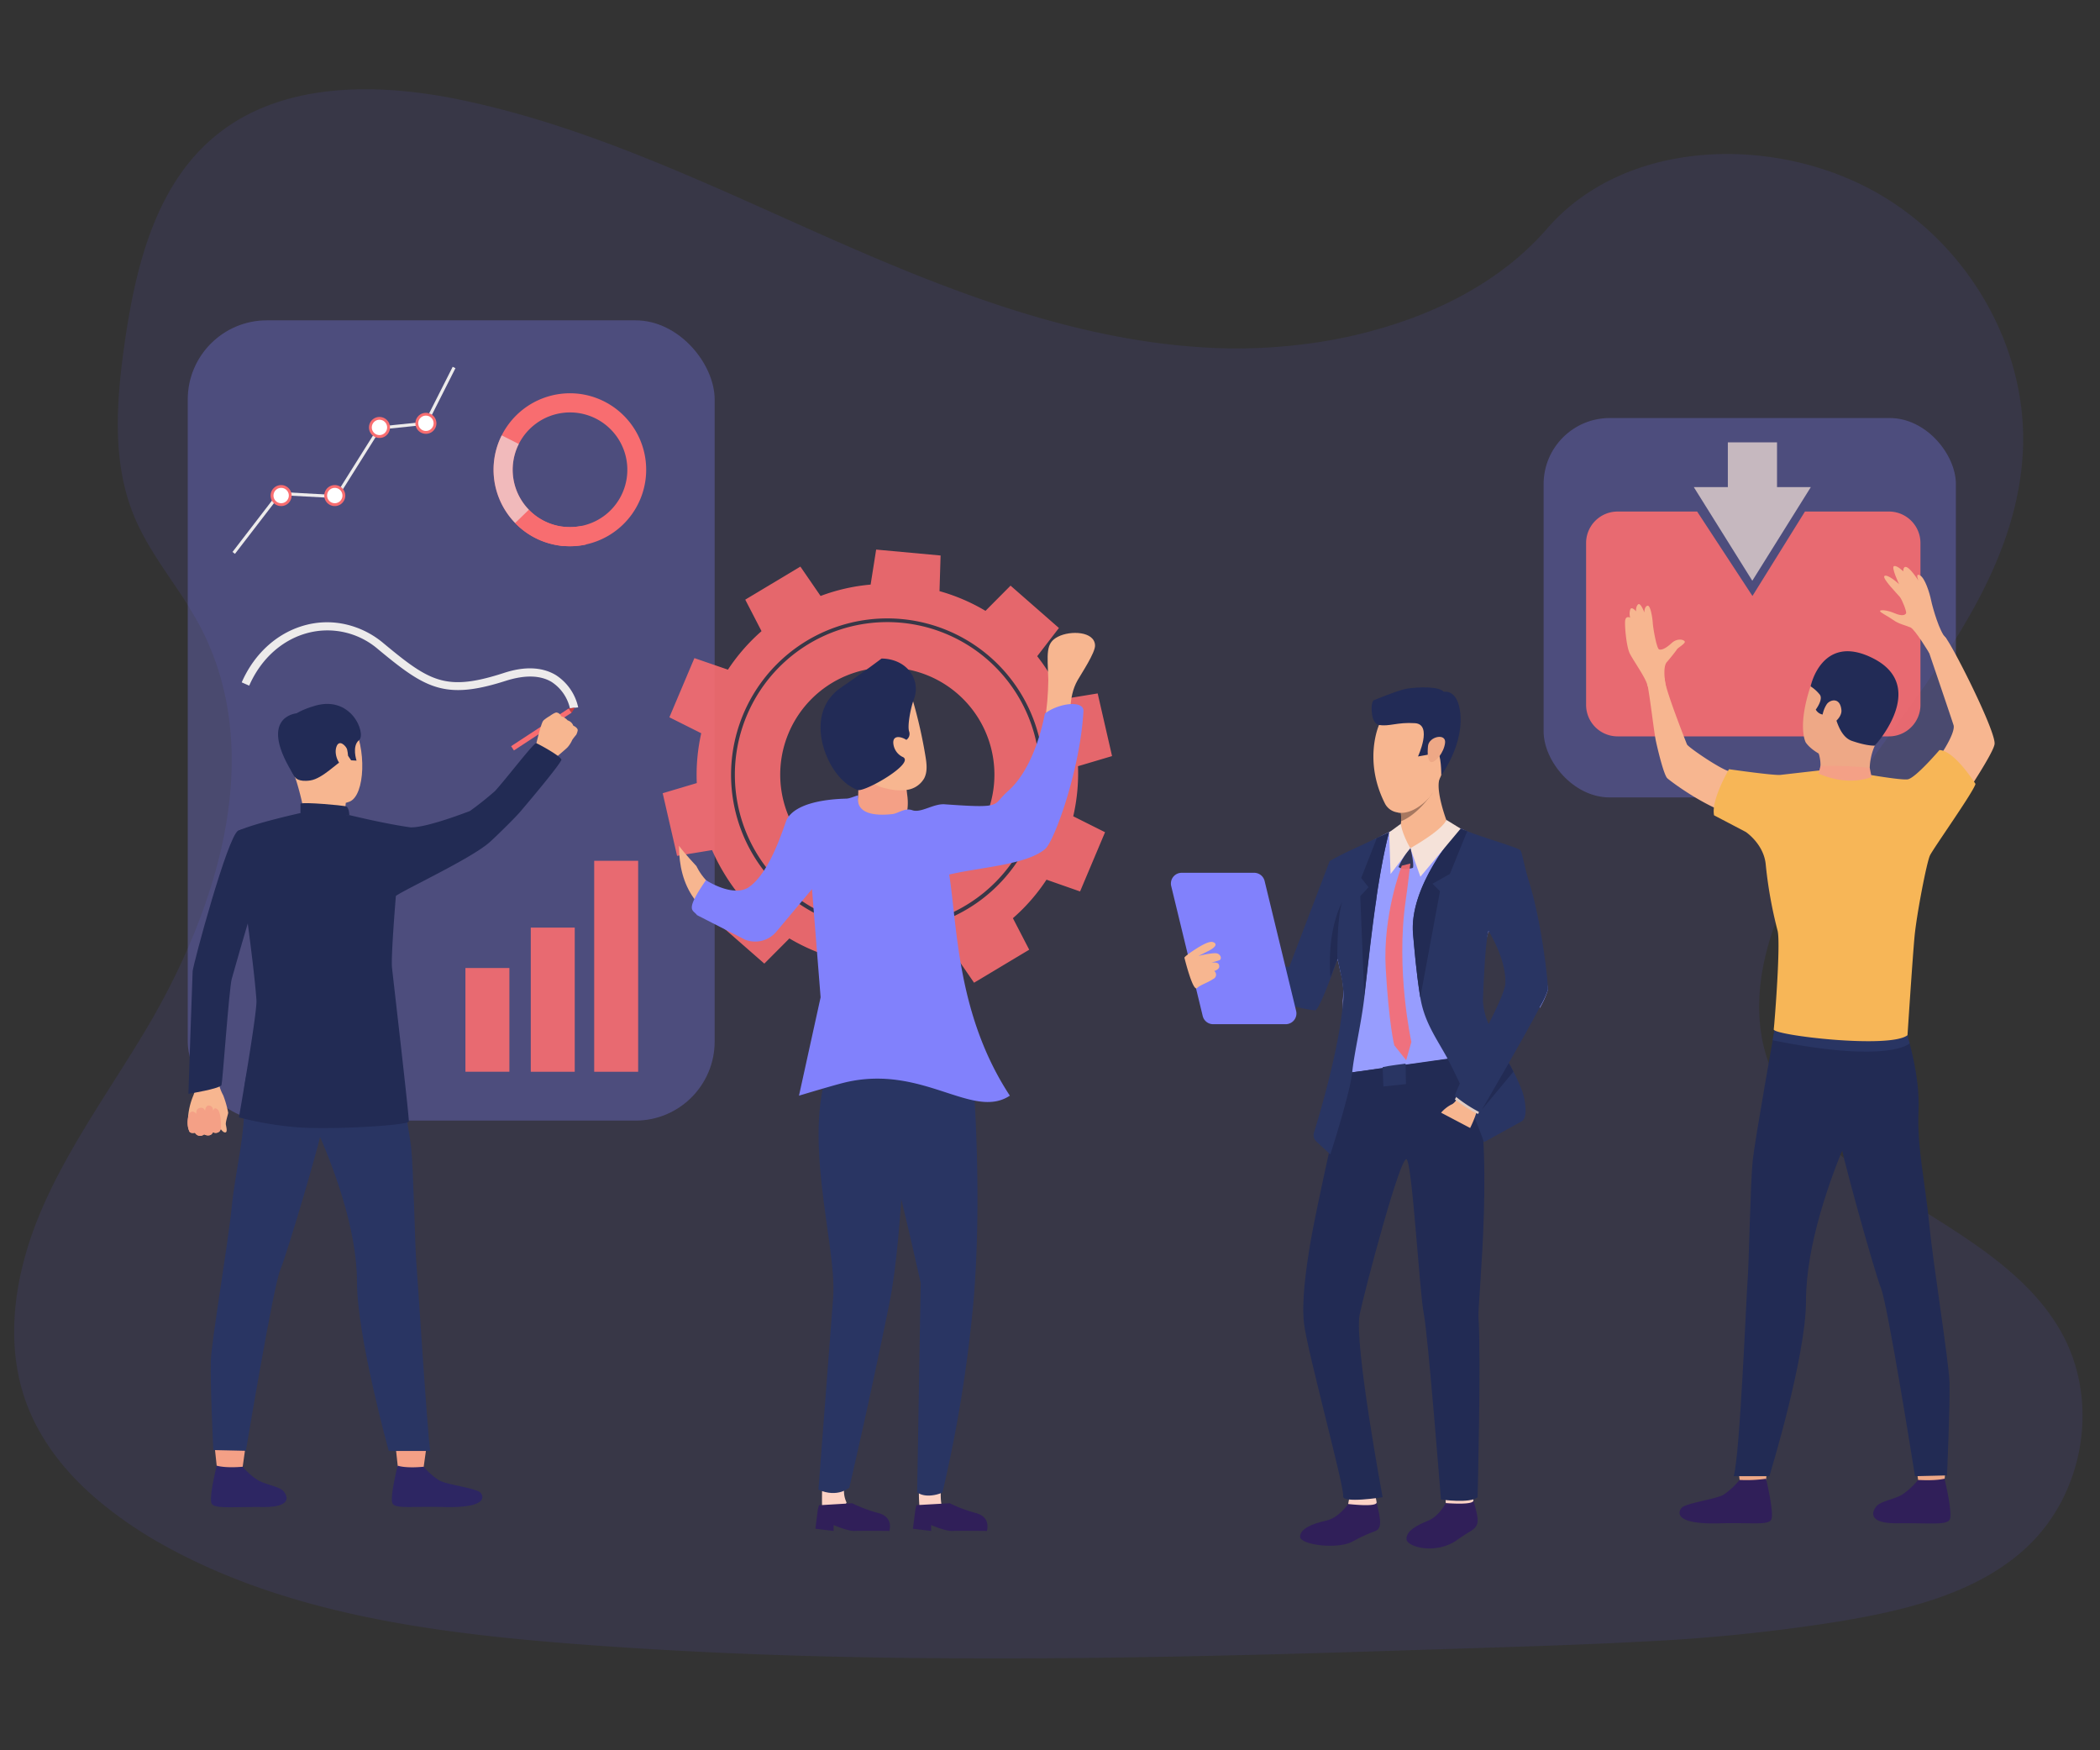 <svg xmlns="http://www.w3.org/2000/svg" viewBox="0 0 600 500"><rect x="0" y="0" width="600" height="500" fill="#333333" stroke="none"/><defs><style>.cls-1{fill:#6c63ff;opacity:0.1;isolation:isolate;}.cls-18,.cls-2{fill:#8181fc;}.cls-2{opacity:0.3;}.cls-3{fill:#f7b690;}.cls-4{fill:#f4a086;}.cls-5{fill:#222b54;}.cls-6{fill:#edebeb;}.cls-16,.cls-7{fill:#f86d70;}.cls-8{fill:#2d2663;}.cls-9{fill:#293563;}.cls-10{fill:#222b56;}.cls-11{fill:#323657;}.cls-12{fill:#c73c3c;}.cls-13{opacity:0.61;}.cls-14,.cls-16{opacity:0.9;}.cls-15{fill:#fff;}.cls-17{fill:#fcd2c5;}.cls-19{fill:#301f59;}.cls-20{fill:#979dfe;}.cls-21{fill:#a77860;}.cls-22{fill:#eea886;}.cls-23,.cls-25{fill:#f5e2d9;}.cls-24{fill:#decbc4;}.cls-25{opacity:0.72;}.cls-26{fill:#f7b657;}</style></defs><g id="Слой_1" data-name="Слой 1"><path class="cls-1" d="M579.17,441.9c-13.08,12.3-31.69,17.39-49.69,20.6l-3,.53a503.92,503.92,0,0,1-56.9,5.9c-10.2.56-20.41.95-30.62,1.31l-8,.27q-15.57.51-31.22,1-15.3.5-30.62.93-19.6.54-39.22.9-15.3.27-30.62.38-19.61.12-39.22-.09-15.31-.16-30.62-.61-19.62-.57-39.21-1.67-13.3-.74-26.59-1.77l-4-.32c-38-3.11-76.72-8.68-110-26.29l-.9-.48-1.33-.73a118.85,118.85,0,0,1-17.5-11.62C20,422.21,11.9,412.5,7.6,401c-6.72-18.06-3.17-38.36,4.52-56s19.21-33.6,29.19-50.23c2.92-4.87,5.69-9.92,8.27-15.11,16.12-32.49,24.11-70.1,7.22-101.42q-3.34-6-7.22-11.57c-4.12-6.09-8.31-12.18-11.14-18.92-6.6-15.69-5.18-33.33-2.78-50.08,3.23-22.28,9.14-46.28,27.6-60.2C82.43,23,109.63,23.7,133.41,28.9c37,8,71.11,24.85,105.56,40s70.54,29,108.42,30.52a152.8,152.8,0,0,0,24.38-1h0a138.24,138.24,0,0,0,31.76-7.58C418.44,85.28,432,76.9,442.06,65.27c21.57-24.88,62.11-26.76,91.33-11.74,27.89,14.34,45.92,44.67,44.59,75-1.51,33.72-23.8,61.45-44.22,89.9-2.47,3.44-4.92,6.9-7.3,10.39q-2,2.91-3.91,5.84h0c-2.24,3.45-4.4,6.91-6.45,10.42-10.43,18-17.81,39.58-10.62,59,4,10.87,11.71,19.17,21,26.41,20.77,16.21,49.43,27.13,62.32,49.83C599.89,399.85,595.77,426.26,579.17,441.9Z"/><rect class="cls-2" x="53.64" y="91.51" width="150.55" height="228.61" rx="22.61"/><path class="cls-3" d="M61.59,307.33a7.49,7.49,0,0,1,1,2.55,12.57,12.57,0,0,0,1.18,3,28.68,28.68,0,0,1,1.43,5c0,.36-.79,2.63-.67,3.36s.53,2.16-.13,2.26S63,322.44,63,322.44a1,1,0,0,1-.49.93,1.61,1.61,0,0,1-1.64.06s-.4.73-.9.83a2,2,0,0,1-1.63-.22,2,2,0,0,1-1.24.4,1.64,1.64,0,0,1-1.38-.86s-1.22.25-1.58-.32a5.41,5.41,0,0,1-.44-1.7A19.77,19.77,0,0,1,55.22,313a7.57,7.57,0,0,0-.4-6.66Z"/><path class="cls-4" d="M63.14,322s.11-4.2-1-5.1-1.24.63-1.24.63.15-1.5-1.06-1.7-1.26,1.57-1.26,1.57a1.15,1.15,0,0,0-1.46-.91c-1.27.23-1,1.71-1,1.71s-1.21-1.45-2-.06a6.19,6.19,0,0,0,0,5.12s.38.64,1.58.32a1.67,1.67,0,0,0,2.62.46s1.85,1,2.53-.61A1.53,1.53,0,0,0,63.14,322Z"/><path class="cls-5" d="M75.85,246.77s-7.2,24-9.63,32.83c-.76,2.78-2.61,29.28-2.93,30.34s-9.46,2.53-9.46,2.53,1.11-33.15,1.21-35,10.07-38.83,13-40.15c2.18-1,3.32-.17,6.06,1.86C77.91,242.08,75.85,246.77,75.85,246.77Z"/><path class="cls-6" d="M162.84,202.34a12.23,12.23,0,0,0-5.27-7.55c-3.28-1.94-7.66-2-13-.32-5.57,1.79-9.92,2.66-13.7,2.66-8.17,0-13.66-4.06-22.83-11.65a22.15,22.15,0,0,0-19.58-4.8c-7.53,1.79-13.82,7.33-17.26,15.19l-2.14-.94c3.74-8.54,10.61-14.56,18.86-16.52a23.94,23.94,0,0,1,11.07,0,25.49,25.49,0,0,1,10.54,5.31c13.25,11,17.81,13.89,34.32,8.56,6-2,11.07-1.76,14.95.56a14.66,14.66,0,0,1,6.4,9.24Z"/><rect class="cls-7" x="144.83" y="207.65" width="19.69" height="1.46" transform="translate(-88.89 118.79) rotate(-33.22)"/><path class="cls-3" d="M165.07,208.58a4.35,4.35,0,0,1-.43,1.31s-.54.64-.89,1.12a4.44,4.44,0,0,0-.26.38,8,8,0,0,1-1.36,2.12c-.79.79-3.84,3.32-3.84,3.32l-2.62-2.22L153,213.39s1.52-6.61,2.17-7.44a2.15,2.15,0,0,1,.19-.22,10.68,10.68,0,0,1,1.71-1.18c.13-.11,1.53-1.11,2-1a1.65,1.65,0,0,1,1.25,1.05,4.09,4.09,0,0,1,1.87,1.19,2.49,2.49,0,0,1,1.61,1.51S165,207.8,165.07,208.58Z"/><path class="cls-4" d="M70,414.32s-.66,4.55-.74,5.24-7.3-.41-7.3-.41l-.58-5.42S69.11,413.68,70,414.32Z"/><path class="cls-8" d="M69.35,419a19.41,19.41,0,0,0,4.5,3.94c2.21,1.19,5.68,1.67,7,2.91.94.89,3.44,4.74-5.75,4.66s-13.61.54-14.59-.93,1.42-10.89,1.42-10.89S64.1,419.45,69.35,419Z"/><path class="cls-4" d="M121.71,414.32s-.65,4.55-.73,5.24-7.3-.41-7.3-.41l-.59-5.42S120.81,413.68,121.71,414.32Z"/><path class="cls-8" d="M121.05,419a19.65,19.65,0,0,0,4.5,3.94c2.21,1.19,10.35,2.18,11.66,3.41.94.9,2.51,4.5-10.41,4.16-9.18-.24-13.61.54-14.6-.93s1.43-10.89,1.43-10.89S115.67,419.51,121.05,419Z"/><path class="cls-9" d="M76,293.54S69.2,304.31,69.71,314s-2.46,20.37-3.48,30.55c-1.13,11.34-5.78,38.18-6,44.25s.72,25.44.72,25.44l9.31.21s7.81-46.94,9.83-51.73S92.2,323.83,92.54,320,76,293.54,76,293.54Z"/><path class="cls-9" d="M111.68,295s5.11,26.69,5.78,32.65,1.13,28.85,1.46,32.57,3.15,48.63,4,54.28H111.08S102,381.76,102,366.28s-7-33.67-11.61-43.88-15-10.46-17.77-29.42C72.57,293,107.89,289,111.68,295Z"/><path class="cls-3" d="M87.3,203s9.1-3.4,13.3,3.52,3.79,20.8-.8,22.51-11.48.81-13.83-3.52-4.46-10.61-4.36-14.79S84.91,204.18,87.3,203Z"/><path class="cls-3" d="M98.81,229.31s-.38,2.46.25,3.67-11.79,1.24-11.79,1.24a81.94,81.94,0,0,0-2.92-12.14C82.44,216.51,98.81,229.31,98.81,229.31Z"/><path class="cls-10" d="M84.35,222.08s.86,1.41,4.36.86,7.76-5.2,9.22-5.71,1.48-1.37,1.48-1.37l.91,1.34,1.55.09s-1.41-4.16.72-5.86-2.21-13.47-13.43-9.55c0,0-8.62,2.37-8.3,7.27S82.42,219.64,84.35,222.08Z"/><path class="cls-5" d="M99.8,232.84s0-2.32-1.09-2.54-11.57-1.23-12.86-.73v2.7S88.33,233.8,99.8,232.84Z"/><path class="cls-3" d="M99.17,214.08c-.19-.82-2.28-3.17-3.08-.66s1.21,5.9,2.33,5.61S99.67,216.16,99.17,214.08Z"/><path class="cls-11" d="M141.56,260.16h0C141.61,260.19,141.62,260.19,141.56,260.16Z"/><path class="cls-5" d="M117.2,236.34c-7.21-1-17.4-3.5-17.4-3.5l-14-.57s-12.8,2.82-17.84,5.09c-.47.22-.48,11.42-1.79,14.36l4.18,8.81s2.41,17.47,2.92,25.23c.23,3.57-5,33.44-5,33.44a96.57,96.57,0,0,0,15.1,2.69c9.51,1.05,33.29-.38,33.44-1.5s-4.6-41.86-4.81-44c-.33-3.24,1.11-20.44,1.11-20.44,2.2-1.71,21.49-10.66,26.76-15.33,1.41-1.25,7.35-7,9-9,6-7.07,10.89-13.14,11.49-14.45.68-.75-6.5-4.65-7.15-4.87s-8.66,10.29-11.78,13.67a88.27,88.27,0,0,1-7.16,5.7S121.71,236.6,117.2,236.34Z"/><path class="cls-10" d="M84.71,203.78s-11.61.91-.36,18.3Z"/><polygon class="cls-12" points="163.31 203.61 164.26 202.15 162.51 202.38 163.31 203.61"/><path class="cls-7" d="M166.18,112.6a21.84,21.84,0,1,0-6.64,43.18c.48.08,1,.14,1.45.18a21.85,21.85,0,0,0,5.19-43.36Zm12.87,24.08a16.36,16.36,0,0,1-17.59,13.83c-.36,0-.73-.07-1.09-.13a16.37,16.37,0,0,1-13.7-18.68,16.15,16.15,0,0,1,1.56-4.87,16.38,16.38,0,0,1,30.82,9.85Z"/><g class="cls-13"><path class="cls-6" d="M151.12,145.62l-3.91,3.81a21.88,21.88,0,0,1-3.87-25.06l4.89,2.46a16.15,16.15,0,0,0-1.56,4.87A16.39,16.39,0,0,0,151.12,145.62Z"/></g><path class="cls-7" d="M161.46,150.51,161,156c-.48,0-1-.1-1.45-.18a21.71,21.71,0,0,1-12.33-6.35l3.91-3.81a16.34,16.34,0,0,0,9.25,4.76C160.73,150.44,161.1,150.48,161.46,150.51Z"/><path class="cls-7" d="M167.39,155.57a21.64,21.64,0,0,1-6.4.39l.47-5.45a16.24,16.24,0,0,0,4.79-.29Z"/><g class="cls-14"><rect class="cls-7" x="151.65" y="264.99" width="12.56" height="41.18"/></g><g class="cls-14"><rect class="cls-7" x="132.98" y="276.53" width="12.56" height="29.63"/></g><g class="cls-14"><rect class="cls-7" x="169.77" y="245.9" width="12.56" height="60.27"/></g><polygon class="cls-6" points="67.13 158.22 66.43 157.68 79.62 140.52 95.9 141.41 108.17 121.86 121.39 120.5 129.34 104.78 130.13 105.18 121.97 121.33 108.69 122.7 96.37 142.32 80.04 141.44 67.13 158.22"/><path class="cls-15" d="M95.65,144.14a2.59,2.59,0,1,1,2.59-2.58A2.59,2.59,0,0,1,95.65,144.14Z"/><path class="cls-7" d="M95.65,139.37a2.19,2.19,0,1,1-2.19,2.19,2.19,2.19,0,0,1,2.19-2.19m0-.8a3,3,0,1,0,3,3,3,3,0,0,0-3-3Z"/><circle class="cls-15" cx="108.42" cy="122.1" r="2.59"/><path class="cls-7" d="M108.42,119.91a2.19,2.19,0,1,1-2.19,2.19,2.19,2.19,0,0,1,2.19-2.19m0-.8a3,3,0,1,0,3,3,3,3,0,0,0-3-3Z"/><circle class="cls-15" cx="121.69" cy="120.91" r="2.59"/><path class="cls-7" d="M121.69,118.73a2.19,2.19,0,1,1-2.19,2.18,2.19,2.19,0,0,1,2.19-2.18m0-.8a3,3,0,1,0,3,3,3,3,0,0,0-3-3Z"/><circle class="cls-15" cx="80.32" cy="141.56" r="2.59"/><path class="cls-7" d="M80.32,139.37a2.19,2.19,0,1,1-2.18,2.19,2.19,2.19,0,0,1,2.18-2.19m0-.8a3,3,0,1,0,3,3,3,3,0,0,0-3-3Z"/><path class="cls-16" d="M206.77,249.28a55.36,55.36,0,0,0,4,5.83l-6.21,8.07,13.82,12.09,7.16-7.19a54.44,54.44,0,0,0,13.14,5.63l-.31,10.18,18.28,1.71,1.59-10a54.14,54.14,0,0,0,14.3-3.25l5.76,8.38,15.76-9.43-4.66-9a53.73,53.73,0,0,0,9.6-11l9.59,3.36,7.14-16.92-9.09-4.55A54.81,54.81,0,0,0,308,218.88l9.73-2.89-4.11-17.9-10,1.64a54.09,54.09,0,0,0-3.28-6.43,55,55,0,0,0-4-5.84l6.21-8.06-13.82-12.1-7.16,7.2a54.44,54.44,0,0,0-13.14-5.63l.31-10.18L250.33,157l-1.58,10a54,54,0,0,0-14.3,3.25l-5.77-8.39-15.75,9.44,4.65,9a54.67,54.67,0,0,0-9.6,11L198.4,188l-7.15,16.91,9.1,4.56a54.3,54.3,0,0,0-1.27,14.23l-9.74,2.9,4.11,17.89,10-1.64A55,55,0,0,0,206.77,249.28ZM230.58,183a44.66,44.66,0,1,1-15.38,61.26A44.71,44.71,0,0,1,230.58,183Z"/><path class="cls-16" d="M213.36,238.2a43.57,43.57,0,1,0,23.25-57.07A43.63,43.63,0,0,0,213.36,238.2Zm68.36-28.79a30.6,30.6,0,1,1-40.08-16.32A30.6,30.6,0,0,1,281.72,209.41Z"/><path class="cls-17" d="M269,423.57l-6.42,1.59a39,39,0,0,0,.12,5.09s3,1.47,4,.69c1.81-1.37,2.78.23,2.78.23C268.27,429.06,269,423.57,269,423.57Z"/><path class="cls-9" d="M252.29,300.13v24.55c1.83,1.44,10.76,41.79,10.76,41.79l-1,59.83c2.66,2,7.19.21,7.24,0a394.07,394.07,0,0,0,8.91-55.21c2.76-33.54-.6-70.41-1-73.11C274.1,299.35,261.7,300.74,252.29,300.13Z"/><path class="cls-17" d="M241.22,424.8l-6.34,1.06s-.08,3.53.05,5.89c0,0,2.89,2,3.95,1.25a10.5,10.5,0,0,0,3-3.77A7.66,7.66,0,0,1,241.22,424.8Z"/><path class="cls-9" d="M237.77,302.66c-9.38,20.36,1.27,52.43.3,67.67l-4.23,55.22c5.5,2.46,8.83-.59,8.83-.59s5.67-24.19,11.41-52.47c4.14-20.45,4.82-61.27,4.66-64C255.52,309.62,247.1,304,237.77,302.66Z"/><path class="cls-4" d="M244.35,219.9a20.84,20.84,0,0,1,.82,7.49,8.7,8.7,0,0,0,0,2.79c.57,2.18,3,3.26,5.07,4,2.33.87,5.12,1.69,7.14.25a5.14,5.14,0,0,0,1.91-3.45,15.64,15.64,0,0,0-.1-4l-.42-3.69a5.31,5.31,0,0,0-.65-2.33,4.67,4.67,0,0,0-3-1.65,22.92,22.92,0,0,0-9-.24Z"/><path class="cls-3" d="M268.73,247.78c11.87-2.52,25.13-6,31.1-16.59,3.56-6.3,3.71-13.88,5.17-21,1.16-5.64.05-10.82,2.87-15.84,1-1.77,5.12-7.94,5-10-.15-4-7-4.31-10.6-2.46s-3,4.77-2.75,12.4c-.22,15.81-4.62,35.37-23.51,38.63-3.8.66-10.15,1.6-12.22,4.86s-.77,9.71,3.08,10Z"/><path class="cls-3" d="M236.38,247.83c-8.36,6.86-14.69,22.07-23.56,18.27C199,262,194,253,194,241.61c1.35,1.93,5,5.84,5,5.84s3.36,7.68,11.29,8.51c10.16,1.06,13.94-24.07,28.72-13.27Z"/><path class="cls-3" d="M259.42,195.59a137.14,137.14,0,0,1,5,20.46c.35,2.12.62,4.4-.37,6.3a6.7,6.7,0,0,1-4.72,3.26,14.3,14.3,0,0,1-5.89-.33,10.77,10.77,0,0,1-5.13-2.39c-1.8-1.74-2.42-4.37-2.54-6.86a22.9,22.9,0,0,1,13.33-21.49Z"/><path class="cls-10" d="M251.88,188.12c7.64.14,11.25,6.42,9.24,11.61-.9,2.34-1.94,7.64-1.36,9.24a2.08,2.08,0,0,1-.8,2.39c-1.28-.87-3.74-1.51-3.74.75a4.77,4.77,0,0,0,2.59,4.08c4.13,1.63-10.76,10.19-12.78,9.49a13.19,13.19,0,0,1-5.15-3.71c-5-5.44-9.41-18.88.49-25.61C246.52,192.18,251.88,188.12,251.88,188.12Z"/><path class="cls-18" d="M201.7,251.43c-6.16,9-3.76,8.33-2.54,10l13.71,7a7.9,7.9,0,0,0,8.93-2.26L232,254l2.46,30.9L228.28,313s9.89-3,13.17-3.78c22.2-5.29,36.43,10.82,47.08,3.78-15.12-23-15-48.38-17.32-63.17,8.82-2.1,22-2.74,27.41-7.3,2.64-2.26,10-22.61,10.94-39.39.17-3.13-6.95-2.39-11,.68-.13.1-2.37,15-10.66,22.27-4.58,4-.92,4.89-18,3.67-3.2-.23-6.77,2.57-9.25,1.69-2.14-.76-4,.92-5.69,1.11-4.71.53-10.58.09-9.76-5.19.07-.45-2.08.73-3.36.77-7.13.19-14.6,1.61-17,5.86-.64,1.13-4.37,14.73-10.72,19.32C209.55,256.61,201.7,251.43,201.7,251.43Z"/><path class="cls-19" d="M261.56,431.06l-.73,5.66,5.21.62v-1.68s4.07,1.76,5.92,1.68,10,0,10,0,1.34-3.95-3.2-5.13a39.93,39.93,0,0,1-7.41-2.78l-9.5.54Z"/><path class="cls-19" d="M233.69,431.06l-.72,5.66,5.21.62v-1.68s4.06,1.76,5.92,1.68,10,0,10,0,1.34-3.95-3.2-5.13a40.21,40.21,0,0,1-7.42-2.78L234,430Z"/><rect class="cls-2" x="441.03" y="119.42" width="117.8" height="108.38" rx="18.89"/><path class="cls-19" d="M385.2,429.61s-2.64,4-6.36,4.81-7.37,2.22-7.39,4.56,10.73,3.74,15,1.38c6.34-3.53,7-2.46,7.69-4.23s-.85-6.47-.8-7S385.2,429.61,385.2,429.61Z"/><path class="cls-17" d="M385.61,427.65a17.44,17.44,0,0,0-.41,2c.07,0,8.37,1,8.12-.51-.21-1.25-.5-2.6-.5-2.6Z"/><path class="cls-19" d="M413.11,429.34s-1.88,3.79-5.11,5.08c-3.45,1.38-6.21,3-6.15,5.25s8.43,4.59,14.52.21c3.84-2.76,5.06-2.78,5.68-4.52s-1.07-6.27-1.05-6.82S413.11,429.34,413.11,429.34Z"/><path class="cls-17" d="M413,427.38a18.73,18.73,0,0,0,.09,2c.08,0,8.09.7,7.89-.8a12.35,12.35,0,0,0-.78-2.64Z"/><path class="cls-5" d="M383.63,311.67s-7.45,32.85-9.15,42.86c-1.45,8.52-2.6,17.38-1.91,23.53.86,7.61,11.64,47.06,11.19,49.29s11.27.36,11.27.36-8.19-44-6.56-52.19c1.22-6.07,11.84-46.36,13.47-44.3s3.64,38,4.85,44,4.91,53.14,4.91,53.14,8.27,1.22,10.48-.65c0,0,1-40.28.24-51.47-.29-4.26,5-51.14-1.79-70C417.05,296.26,383.63,311.67,383.63,311.67Z"/><path class="cls-20" d="M351.21,281.81c5.31-.75,22,6.65,23.53,6.09,1-.38,3.49-8.36,5.24-14.4,1-3.57,1.82-6.47,1.93-6.71h0a34.94,34.94,0,0,0,.06,6.48c0,.23.13.34.16.58a1.81,1.81,0,0,0,0,.23c.41,1.21.59,2.56.95,3.94a20.8,20.8,0,0,1,.58,7.77h0v.07a1.21,1.21,0,0,1,0,.19v.08c.15,5.18-.21,10.75-.35,13.72-.24,4.6,1.27,6.67,1.32,6.73h0l1.6-.23,1.15-.16h0L389,306l6.06-.85,2.19-.31.52-.07,3.84-.54,10.82-1.52,1.18-.17.49-.07,4.08-.58,1.85-.25h0s1.57-11.11,1.69-17.11c.11-5.52,3.06-16.72,3.54-18.51,0,0,0,0,0,0a.43.43,0,0,1,0,0l0-.08a.06.06,0,0,1,0,0h0v0s8.83,9.28,10.55,13.32c.52,1.23,2.12,4.57,4.15,8.64a24.63,24.63,0,0,0,2.26-5v-.18c-.13-4-4.32-20.23-7.63-30.84-2.57-5.16-4.79-9.34-5.5-9.85a78.65,78.65,0,0,0-9.57-4.28l-.38-.16L418.1,237l-.52-.2-.28-.11-.23-.09h0a30.92,30.92,0,0,0-3.79-1.29H413l-.5,0c-2.44.15-9.74.83-12.09,1.05l-.73.07h0l-2.81,1.28h0l-.15.07c-1,.46-2.2,1.09-3.44,1.77-2.44,1.33-5.14,2.9-7.38,4s-5.19,2.5-5.45,2.7l-11.11,32-19.27-3.52Z"/><path class="cls-5" d="M384.68,306.57s-.82,1-1.05,5.1c0,0,33.47-3.9,37-5.44,0,0,.14-4.55-.61-4.62S384.68,306.57,384.68,306.57Z"/><path class="cls-3" d="M413.22,234.19c-.11,5.26-10.28,8.13-10.28,8.13s-4.25-5.33-3.23-5.84c.4-.2.56-1,.61-1.89a19.69,19.69,0,0,0-.06-2.39c0-.37-.06-.61-.06-.61s1.45-1.53,3.3-3.36c3.23-3.19,7.67-7.28,7.68-5.65a1.31,1.31,0,0,1,0,.31C410.36,226.55,413.22,234.19,413.22,234.19Z"/><path class="cls-21" d="M409.3,226.5h0s-.45.67-1.19,1.6c-1.56,2-4.49,5.19-7.79,6.49a19.69,19.69,0,0,0-.06-2.39,4.29,4.29,0,0,1-1-.12,30.08,30.08,0,0,1,2.21-3.23l2-.62Z"/><path class="cls-3" d="M411.25,222.65c-.88,1.91-1.71,3.3-1.95,3.85h0a6.47,6.47,0,0,1-1.19,1.6c-1.67,1.81-4.79,4.19-7.85,4.1a4.29,4.29,0,0,1-1-.12,4.78,4.78,0,0,1-3.5-2.42c-6.35-12.42-1.75-22.57-1.75-22.57s17.35-4.91,20.06.31C416,211.06,413.32,218.15,411.25,222.65Z"/><path class="cls-10" d="M394,207.09s-1.61-.09-2-3.15.4-3.85.4-3.85,7.16-3,9.73-3.39,8.9-.77,10.38.93c0,0,3.61-.84,4.59,5.14,1.55,9.49-5.31,18.7-5.31,18.7s.06-6.2-1.31-7-2.54,1.13-2.54,1.13l-2.8.5s4.25-9.17-.85-9.51S396.91,207.62,394,207.09Z"/><path class="cls-22" d="M408,213.11c.27-2.73,5.21-3.77,4.88-.91s-2.77,5.61-3.89,5.51S407.8,215.19,408,213.11Z"/><path class="cls-9" d="M442.27,282.75v-.18c-.1-4-2.06-20-5.37-30.58-1.6-5.15-2-8.75-2.6-9.19-1.07-.77-10.66-3.61-14.73-5.2l-.38-.16L418.1,237l-.52-.2-.28-.11-.23-.09,0,0a66.72,66.72,0,0,0-4.49,5.73c-4.2,6-9.67,15.65-8.83,24.58.27,2.87.6,7,1.16,11.6,0,.39.1.79.15,1.19.13,1.07.28,2.15.44,3.25.1.66.2,1.33.31,2,1.11,6.93,4.59,11.65,7.69,17.29l.08.15,0,.08c.07.12.14.24.2.36l.32.6.18.34c.59,1.14,1.17,2.3,1.73,3.47.37.75.72,1.51,1.07,2.26l.11.24,1.3,3,.85,2c.2.47.4.94.6,1.39l.49,1.15.87,2,.3.71c1.07,2.67,1.83,4.72,2.19,5.69l.22.59,10.7-5.91c2-1,1-6.5.21-8.63a49.36,49.36,0,0,0-2.54-5.66c-.41-.81-.84-1.63-1.28-2.45,3.35-5.85,6.74-11.89,8.89-16A24.63,24.63,0,0,0,442.27,282.75Zm-17-16.76s0,0,0,0a.43.43,0,0,1,0,0l0-.08a.06.06,0,0,1,0,0h0s5.21,8.14,4.82,15.21c-.06,1.1-1.16,3.88-2.75,7.45h0c-.58,1.3-1.23,2.71-1.92,4.17l-.07-.18a18.45,18.45,0,0,1-1.65-6.71S424.18,270.2,425.25,266Z"/><path class="cls-9" d="M344.1,271l24.24,5.28L379.9,246c.25-.2,3.56-2,5.76-3s5.17-2.43,7.74-3.61c1.22-.57,2.37-1.1,3.35-1.54l.08.06s-1.43,4.76-3.28,16.66h0l-.18,1.22,0,.15-.12.83s0,.07,0,.1c0,.19-.05.38-.08.58-.07.47-.14.94-.21,1.43-.83,5.79-2,15.64-3.1,25.59h0c-.88,7.84-2.88,15.89-3.52,21.89h0a43.84,43.84,0,0,1-.83,4.52l-.15.6c-1.79,7.58-5.27,18.31-5.27,18.31l-1-.94-3-2.77a2.45,2.45,0,0,1-.67-2.52c1.66-5.37,7.32-24.39,8.36-37.76h0c.33-4.2-.9-8.16-1.61-11.91a.3.3,0,0,0,0,.1c-.6,1.66-1.26,3.46-1.92,5.21h0c-1.79,4.72-3.62,9.08-4.38,9.36-1.69.62-33.61-8.1-33.83-9.36Z"/><path class="cls-5" d="M414.25,249.66l-4.95,2.79,2.12,2.16L405.79,285c-1.15-7.12-1.67-13.88-2.06-18-1.3-13.81,12.49-29.38,13.34-30.34l2.12.82Z"/><path class="cls-5" d="M396.9,237.76s-1.84,6-4,21.1c-.83,5.79-2,15.64-3.1,25.59L388.65,256l2.36-2.55-2.1-2.62,4.49-11.45c1.22-.57,2.37-1.1,3.35-1.54Z"/><path class="cls-23" d="M417.32,236.72l-4.1-2.53s-.12,2.25-10.28,8.13l2.89,8.13Z"/><path class="cls-23" d="M400.24,235.33s.16,2.43,2.7,7l-5.63,7.34-.41-11.9Z"/><path class="cls-11" d="M403,242.32s1.09,4.36.7,5.59c0,0-2.4.87-4.13-.22A19.3,19.3,0,0,1,403,242.32Z"/><path class="cls-9" d="M401.59,303.85s-4.92.59-6.55,1l.21,5.52,6.45-.68Z"/><g class="cls-14"><path class="cls-7" d="M400.51,247.3s-5.49,13.87-4.59,29.39c.93,16.1,2.45,21.93,2.45,21.93l3.39,4.25,1.49-5.22s-4.54-20.52-1.61-40.49c.53-3.62,1.32-10.48,1.32-10.48Z"/></g><path class="cls-3" d="M417,312.8s-1.18,2.36-2.36,2.75a10.15,10.15,0,0,0-2.9,2.31l8.3,4.37s2.21-4.32,2.31-7.07S417,312.8,417,312.8Z"/><path class="cls-24" d="M416.23,313l-.55,1.1s5.27,3.86,6.69,4.1l.49-1.47Z"/><path class="cls-9" d="M415.68,313.07a40.7,40.7,0,0,0,7.28,4.77l11.19-20.14-5.8-11.21S415.94,311.1,415.68,313.07Z"/><path class="cls-5" d="M382.05,274c-.6,1.66-1.26,3.46-1.92,5.21a53.1,53.1,0,0,1-.15-5.68c.27-10.44,3.55-15.92,3.55-15.92-.75,1.82-1.11,5.72-1.29,9.25-.18,3.73-.15,7-.15,7h0Z"/><path class="cls-5" d="M432.4,306.15l-9,10.82,7.68-13.27C431.56,304.52,432,305.34,432.4,306.15Z"/><path class="cls-18" d="M367.32,292.58H346.63a3.06,3.06,0,0,1-3-2.35l-9-37.11a3.07,3.07,0,0,1,3-3.79h20.69a3.07,3.07,0,0,1,3,2.35l9,37.1A3.07,3.07,0,0,1,367.32,292.58Z"/><path class="cls-3" d="M342,282.26c1-.94,3-1.48,4.63-2.6a1.31,1.31,0,0,0,.28-2.27c1.72-.59,1.53-1.37,1.31-1.91-.3-.72-2.17-.51-2.17-.51a17.87,17.87,0,0,0,2.37-.68c.69-.31.46-1.51-.6-1.9s-5.41.69-5.41.69.71-.34,2.85-1.42,2.61-2.05,1.35-2.52c-.88-.32-2.6.36-5.91,2.58-2.49,1.68-2.29,1.89-2.29,1.89S340.81,283.38,342,282.26Z"/><polygon class="cls-25" points="507.72 139.15 507.72 126.37 493.67 126.37 493.67 139.15 483.94 139.15 500.66 165.9 517.38 139.15 507.72 139.15"/><path class="cls-16" d="M539.7,146.13h-24l-15,24.12-15.8-24.12H462.17a9,9,0,0,0-9,9.05v46.18a9,9,0,0,0,9,9H539.7a9,9,0,0,0,9-9V155.18A9,9,0,0,0,539.7,146.13Z"/><path class="cls-22" d="M515.93,212.1s-2.55-4.46,1.49-16.41a12,12,0,0,1,21.74-3.1c4.3,7.4,2.85,12-3.48,20.36S518.55,215.93,515.93,212.1Z"/><path class="cls-22" d="M547.35,417.74s.68,4.92.76,5.65,7.45-.44,7.45-.44l.59-5.84S548.28,417.05,547.35,417.74Z"/><path class="cls-19" d="M548,422.77a20.05,20.05,0,0,1-4.59,4.24c-2.26,1.29-5.81,1.8-7.14,3.14-1,1-3.51,5.11,5.87,5s13.89.59,14.89-1-1.45-11.74-1.45-11.74S553.32,423.08,548,422.77Z"/><path class="cls-22" d="M496.36,417.74s.67,4.92.76,5.65,7.44-.44,7.44-.44l.6-5.84S497.28,417.05,496.36,417.74Z"/><path class="cls-19" d="M497,422.77a20.29,20.29,0,0,1-4.59,4.24c-2.26,1.29-10.57,2.35-11.9,3.69-1,1-2.56,4.83,10.62,4.47,9.37-.26,13.9.59,14.9-1s-1.45-11.74-1.45-11.74A39,39,0,0,1,497,422.77Z"/><path class="cls-5" d="M544.88,295.52s3.77,11.73,3.27,21.84,2,21.18,3,31.75c1.11,11.77,5.68,39.65,5.85,45.95s-.71,26.42-.71,26.42l-9.15.22S539.42,373,537.43,368s-11.85-40.42-12.18-44.4S544.88,295.52,544.88,295.52Z"/><path class="cls-5" d="M507,294.3s-5.56,31-6.22,37.21-1.1,30-1.44,33.82-2.21,50.62-4,56.37h10.19s10.47-34,10.47-50.07,6.94-35,11.41-45.56,14.72-10.86,17.48-30.55C544.88,295.52,510.68,288.05,507,294.3Z"/><path class="cls-22" d="M519.63,215.26s1.15,3.35,0,5.74,14.69.95,14.69.95a17.1,17.1,0,0,1,1.36-9C537.75,208.89,519.63,215.26,519.63,215.26Z"/><path class="cls-9" d="M545.61,298.07s-5.7,5.86-39.16-.9l.51-2.87,38,1.43Z"/><path class="cls-3" d="M517.23,221.77s-5.86.6-7.53.92-12.93-2-15.24-2.25-12.15-7-12.47-7.79-6-15.15-6.31-18.26-5.53-1.5-5.08.64c.84,4,1.91,13.72,2.49,16.54.64,3,2.34,9.92,3.3,10.77s9.82,7.6,18.5,10.46a73.84,73.84,0,0,1,15.21,7.09h42.78s16.64-23.79,17-27.37-11.62-27.4-14-30.39-5.84,1-5.84,1,7.15,21,8.11,24-8.33,16.11-10.88,16.15-9.09-.8-12-.92a20.48,20.48,0,0,1-6-1.39Z"/><path class="cls-26" d="M498.79,237.66s5.24,3.48,5.72,9.45a123.68,123.68,0,0,0,3.34,18.64c1,3.23-.84,26.64-1.07,28.31s33.1,5.64,38.22,1.67c0,0,1.43-21.86,2-28.07s3.46-21.26,4.42-23.29,12.54-18.29,13-20.43c0,0-6-9.56-10.29-9.67,0,0-6.83,8-9.06,8.36s-15.88-2.15-15.88-2.17-1.49,2-9.41-.36c0,0-9.43,1.07-11,1.26-1.86.24-14.78-1.62-14.78-1.62s-5.18,8.75-4.27,13.17Z"/><path class="cls-3" d="M476,196.26s-1.17-5.54.24-7.13c.8-.9,2.73-3.3,2.9-3.65s2.24-1.54,2.24-2.11-2-1.28-3.78.35-2.86,2-3.56,1.8-1.72-6-1.81-7.48-.65-5.28-1.55-5-.87,1.93-.87,1.93-1.05-2.9-1.76-2.33-.61,2-.61,2-1.32-1.63-1.68-.44a4.11,4.11,0,0,0,0,2.24s-1.36-.74-1.45,1.1.4,7.27,1.37,9.2,4.59,7,5,9S476,196.26,476,196.26Z"/><path class="cls-3" d="M551.19,186.53s-4-6.69-5.33-7.29-3.27-.93-4.94-2.13-3.88-2.18-3.76-2.58,2.09-.24,4.2.67,3,.48,3.23,0-1.12-3.85-1.76-4.65-5.17-5.36-4.42-6,3.7,1.82,4.18,2.34c0,0-2.35-4.94-1.43-5.17s2.63,1.51,2.63,1.51-.2-4.22,4.34,2.63c0,0-1-2.27.43-1.51s2.75,5,3.19,7.16,2.43,9,4.12,10.65S551.19,186.53,551.19,186.53Z"/><path class="cls-10" d="M535.68,213s-2.1.19-6.56-1.35-4.79-9.34-5.76-8.42a2.82,2.82,0,0,1-4.57-.52s2.18-2.87,1.17-4.25a10.76,10.76,0,0,0-2.65-2.39s3.14-15.12,17.41-8.23C551.44,195.86,535.68,213,535.68,213Z"/><path class="cls-4" d="M519.63,221l.5-2.19a116.38,116.38,0,0,1,14.08.54l.52,2.61S528.37,224.84,519.63,221Z"/><path class="cls-22" d="M521.87,201.27c.83-1.37,3.89-2.3,4.25,1.6.28,3-5.47,6.31-5.52,3.5A8.57,8.57,0,0,1,521.87,201.27Z"/></g></svg>